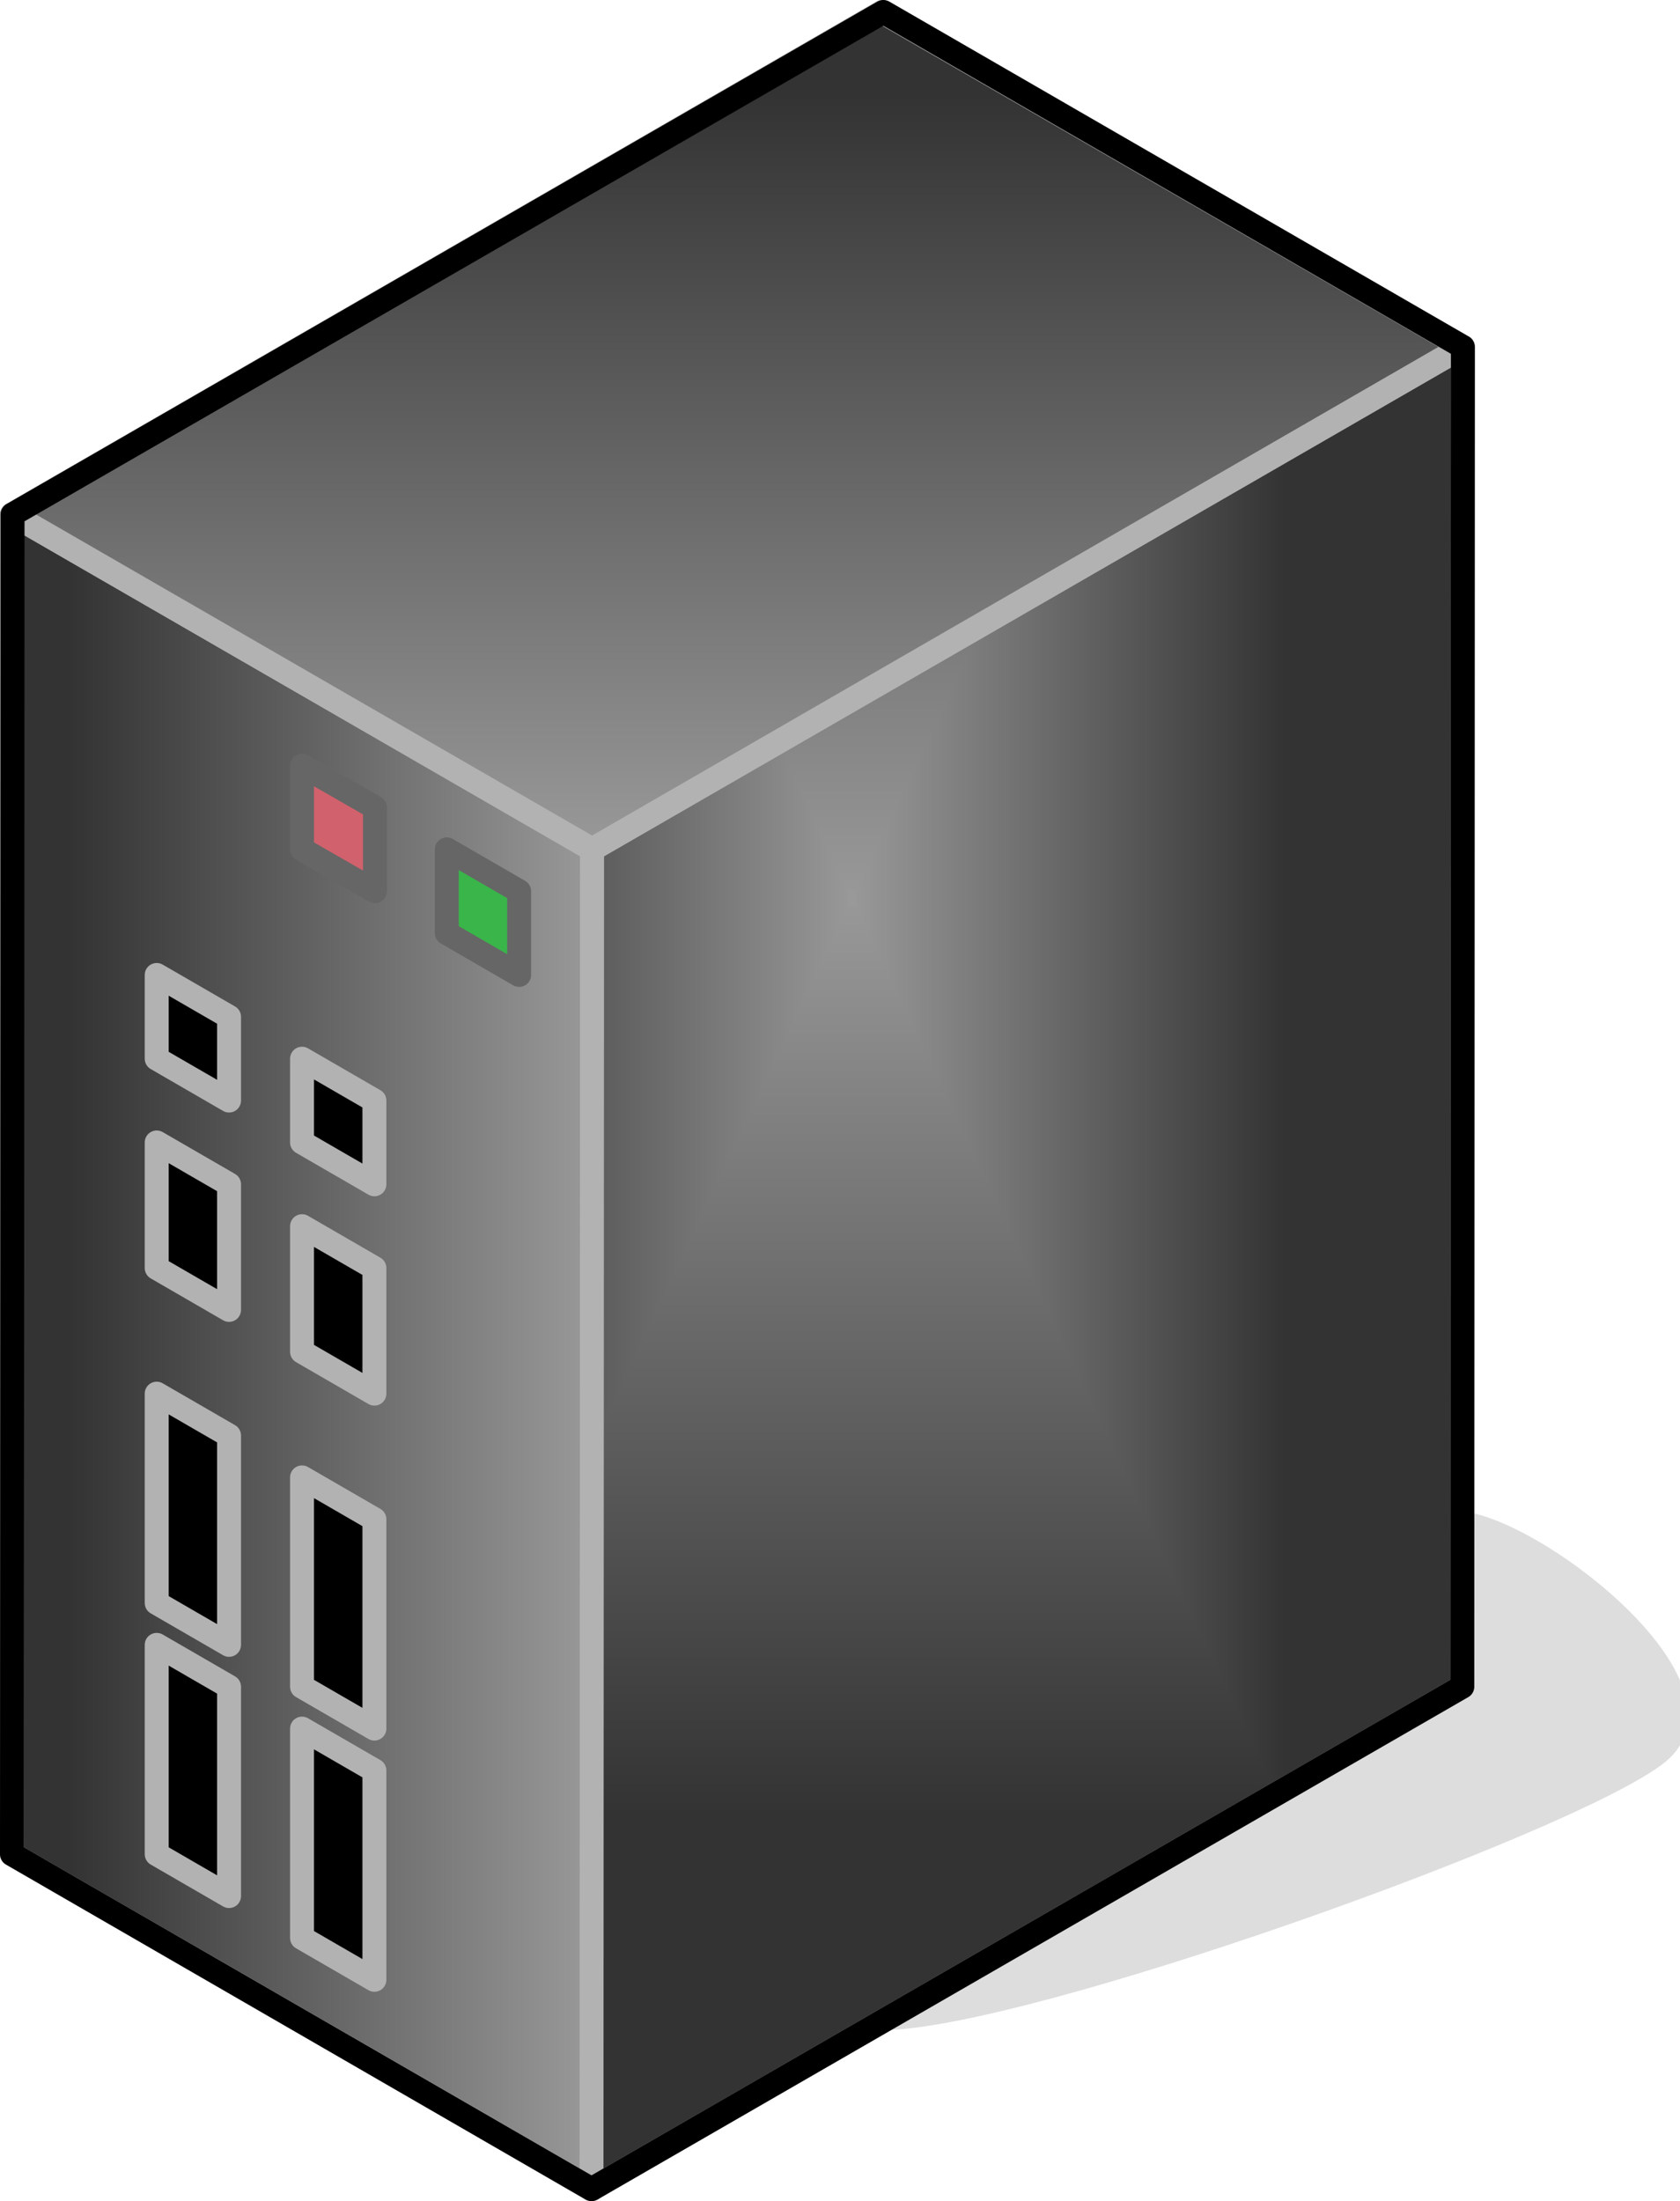 <?xml version="1.0" encoding="UTF-8"?>
<!DOCTYPE svg PUBLIC "-//W3C//DTD SVG 1.1//EN" "http://www.w3.org/Graphics/SVG/1.1/DTD/svg11.dtd">
<svg version="1.2" width="28.09mm" height="36.8mm" viewBox="3773 20962 2809 3680" preserveAspectRatio="xMidYMid" fill-rule="evenodd" stroke-width="28.222" stroke-linejoin="round" xmlns="http://www.w3.org/2000/svg" xmlns:ooo="http://xml.openoffice.org/svg/export" xmlns:xlink="http://www.w3.org/1999/xlink" xmlns:presentation="http://sun.com/xmlns/staroffice/presentation" xmlns:smil="http://www.w3.org/2001/SMIL20/" xmlns:anim="urn:oasis:names:tc:opendocument:xmlns:animation:1.0" xml:space="preserve">
 <defs class="ClipPathGroup">
  <clipPath id="presentation_clip_path" clipPathUnits="userSpaceOnUse">
   <rect x="3773" y="20962" width="2809" height="3680"/>
  </clipPath>
 </defs>
 <defs class="TextShapeIndex">
  <g ooo:slide="id1" ooo:id-list="id3 id4 id5 id6 id7 id8 id9 id10 id11 id12 id13 id14 id15 id16 id17"/>
 </defs>
 <defs class="EmbeddedBulletChars">
  <g id="bullet-char-template(57356)" transform="scale(0,-0)">
   <path d="M 580,1141 L 1163,571 580,0 -4,571 580,1141 Z"/>
  </g>
  <g id="bullet-char-template(57354)" transform="scale(0,-0)">
   <path d="M 8,1128 L 1137,1128 1137,0 8,0 8,1128 Z"/>
  </g>
  <g id="bullet-char-template(10146)" transform="scale(0,-0)">
   <path d="M 174,0 L 602,739 174,1481 1456,739 174,0 Z M 1358,739 L 309,1346 659,739 1358,739 Z"/>
  </g>
  <g id="bullet-char-template(10132)" transform="scale(0,-0)">
   <path d="M 2015,739 L 1276,0 717,0 1260,543 174,543 174,936 1260,936 717,1481 1274,1481 2015,739 Z"/>
  </g>
  <g id="bullet-char-template(10007)" transform="scale(0,-0)">
   <path d="M 0,-2 C -7,14 -16,27 -25,37 L 356,567 C 262,823 215,952 215,954 215,979 228,992 255,992 264,992 276,990 289,987 310,991 331,999 354,1012 L 381,999 492,748 772,1049 836,1024 860,1049 C 881,1039 901,1025 922,1006 886,937 835,863 770,784 769,783 710,716 594,584 L 774,223 C 774,196 753,168 711,139 L 727,119 C 717,90 699,76 672,76 641,76 570,178 457,381 L 164,-76 C 142,-110 111,-127 72,-127 30,-127 9,-110 8,-76 1,-67 -2,-52 -2,-32 -2,-23 -1,-13 0,-2 Z"/>
  </g>
  <g id="bullet-char-template(10004)" transform="scale(0,-0)">
   <path d="M 285,-33 C 182,-33 111,30 74,156 52,228 41,333 41,471 41,549 55,616 82,672 116,743 169,778 240,778 293,778 328,747 346,684 L 369,508 C 377,444 397,411 428,410 L 1163,1116 C 1174,1127 1196,1133 1229,1133 1271,1133 1292,1118 1292,1087 L 1292,965 C 1292,929 1282,901 1262,881 L 442,47 C 390,-6 338,-33 285,-33 Z"/>
  </g>
  <g id="bullet-char-template(9679)" transform="scale(0,-0)">
   <path d="M 813,0 C 632,0 489,54 383,161 276,268 223,411 223,592 223,773 276,916 383,1023 489,1130 632,1184 813,1184 992,1184 1136,1130 1245,1023 1353,916 1407,772 1407,592 1407,412 1353,268 1245,161 1136,54 992,0 813,0 Z"/>
  </g>
  <g id="bullet-char-template(8226)" transform="scale(0,-0)">
   <path d="M 346,457 C 273,457 209,483 155,535 101,586 74,649 74,723 74,796 101,859 155,911 209,963 273,989 346,989 419,989 480,963 531,910 582,859 608,796 608,723 608,648 583,586 532,535 482,483 420,457 346,457 Z"/>
  </g>
  <g id="bullet-char-template(8211)" transform="scale(0,-0)">
   <path d="M -4,459 L 1135,459 1135,606 -4,606 -4,459 Z"/>
  </g>
 </defs>
 <defs class="TextEmbeddedBitmaps"/>
 <g class="SlideGroup">
  <g>
   <g id="id1" class="Slide" clip-path="url(#presentation_clip_path)">
    <g class="Page">
     <g class="Group">
      <g class="com.sun.star.drawing.ClosedBezierShape">
       <g id="id3">
        <rect class="BoundingBox" stroke="none" fill="none" x="5247" y="23501" width="1336" height="843"/>
        <path fill="rgb(221,221,221)" stroke="none" d="M 5248,24342 C 5483,24342 6400,24014 6547,23898 6694,23782 6330,23502 6205,23502 6205,23650 5248,24094 5248,24342 Z"/>
        <path fill="none" stroke="rgb(221,221,221)" d="M 5248,24342 C 5483,24342 6400,24014 6547,23898 6694,23782 6330,23502 6205,23502 6205,23650 5248,24094 5248,24342 Z"/>
       </g>
      </g>
      <g class="Group">
       <g class="com.sun.star.drawing.PolyPolygonShape">
        <g id="id4">
         <rect class="BoundingBox" stroke="none" fill="none" x="3773" y="21802" width="1011" height="2842"/>
         <g>
          <defs>
           <linearGradient id="gradient1" x1="3792" y1="23222" x2="4764" y2="23222" gradientUnits="userSpaceOnUse">
            <stop offset="0.1" style="stop-color:rgb(51,51,51)"/>
            <stop offset="1" style="stop-color:rgb(153,153,153)"/>
           </linearGradient>
          </defs>
          <path style="fill:url(#gradient1)" d="M 3793,24062 L 3793,21822 4763,22382 4763,24622 3793,24062 Z"/>
         </g>
         <path fill="none" stroke="rgb(178,178,178)" stroke-width="40" stroke-linejoin="round" d="M 3793,24062 L 3793,21822 4763,22382 4763,24622 3793,24062 Z"/>
        </g>
       </g>
       <g class="com.sun.star.drawing.PolyPolygonShape">
        <g id="id5">
         <rect class="BoundingBox" stroke="none" fill="none" x="4742" y="21522" width="1498" height="3121"/>
         <g>
          <defs>
           <pattern id="pattern1" x="4762" y="21542" width="1458" height="3081" patternUnits="userSpaceOnUse">
            <g transform="translate(-4762,-21542)">
             <path fill="rgb(51,51,51)" stroke="none" d="M 4761,21541 L 6220,21541 6220,24623 4761,24623 4761,21541 Z M 4477,20940 L 5920,20940 5920,23990 4477,23990 4477,20940 Z"/>
             <path fill="rgb(52,52,52)" stroke="none" d="M 4477,20940 L 5920,20940 5920,23990 4477,23990 4477,20940 Z M 4484,20955 L 5913,20955 5913,23975 4484,23975 4484,20955 Z"/>
             <path fill="rgb(53,53,53)" stroke="none" d="M 4484,20955 L 5913,20955 5913,23975 4484,23975 4484,20955 Z M 4491,20970 L 5906,20970 5906,23960 4491,23960 4491,20970 Z"/>
             <path fill="rgb(54,54,54)" stroke="none" d="M 4491,20970 L 5906,20970 5906,23960 4491,23960 4491,20970 Z M 4498,20985 L 5899,20985 5899,23945 4498,23945 4498,20985 Z"/>
             <path fill="rgb(55,55,55)" stroke="none" d="M 4498,20985 L 5899,20985 5899,23945 4498,23945 4498,20985 Z M 4505,21000 L 5892,21000 5892,23930 4505,23930 4505,21000 Z"/>
             <path fill="rgb(56,56,56)" stroke="none" d="M 4505,21000 L 5892,21000 5892,23930 4505,23930 4505,21000 Z M 4512,21015 L 5885,21015 5885,23915 4512,23915 4512,21015 Z"/>
             <path fill="rgb(57,57,57)" stroke="none" d="M 4512,21015 L 5885,21015 5885,23915 4512,23915 4512,21015 Z M 4520,21030 L 5877,21030 5877,23900 4520,23900 4520,21030 Z"/>
             <path fill="rgb(58,58,58)" stroke="none" d="M 4520,21030 L 5877,21030 5877,23900 4520,23900 4520,21030 Z M 4527,21045 L 5870,21045 5870,23885 4527,23885 4527,21045 Z"/>
             <path fill="rgb(59,59,59)" stroke="none" d="M 4527,21045 L 5870,21045 5870,23885 4527,23885 4527,21045 Z M 4534,21061 L 5863,21061 5863,23869 4534,23869 4534,21061 Z"/>
             <path fill="rgb(60,60,60)" stroke="none" d="M 4534,21061 L 5863,21061 5863,23869 4534,23869 4534,21061 Z M 4541,21076 L 5856,21076 5856,23854 4541,23854 4541,21076 Z"/>
             <path fill="rgb(61,61,61)" stroke="none" d="M 4541,21076 L 5856,21076 5856,23854 4541,23854 4541,21076 Z M 4548,21091 L 5849,21091 5849,23839 4548,23839 4548,21091 Z"/>
             <path fill="rgb(62,62,62)" stroke="none" d="M 4548,21091 L 5849,21091 5849,23839 4548,23839 4548,21091 Z M 4555,21106 L 5842,21106 5842,23824 4555,23824 4555,21106 Z"/>
             <path fill="rgb(63,63,63)" stroke="none" d="M 4555,21106 L 5842,21106 5842,23824 4555,23824 4555,21106 Z M 4563,21121 L 5834,21121 5834,23809 4563,23809 4563,21121 Z"/>
             <path fill="rgb(64,64,64)" stroke="none" d="M 4563,21121 L 5834,21121 5834,23809 4563,23809 4563,21121 Z M 4570,21136 L 5827,21136 5827,23794 4570,23794 4570,21136 Z"/>
             <path fill="rgb(65,65,65)" stroke="none" d="M 4570,21136 L 5827,21136 5827,23794 4570,23794 4570,21136 Z M 4577,21151 L 5820,21151 5820,23779 4577,23779 4577,21151 Z"/>
             <path fill="rgb(66,66,66)" stroke="none" d="M 4577,21151 L 5820,21151 5820,23779 4577,23779 4577,21151 Z M 4584,21166 L 5813,21166 5813,23764 4584,23764 4584,21166 Z"/>
             <path fill="rgb(67,67,67)" stroke="none" d="M 4584,21166 L 5813,21166 5813,23764 4584,23764 4584,21166 Z M 4591,21181 L 5806,21181 5806,23749 4591,23749 4591,21181 Z"/>
             <path fill="rgb(68,68,68)" stroke="none" d="M 4591,21181 L 5806,21181 5806,23749 4591,23749 4591,21181 Z M 4598,21197 L 5799,21197 5799,23733 4598,23733 4598,21197 Z"/>
             <path fill="rgb(69,69,69)" stroke="none" d="M 4598,21197 L 5799,21197 5799,23733 4598,23733 4598,21197 Z M 4605,21212 L 5792,21212 5792,23718 4605,23718 4605,21212 Z"/>
             <path fill="rgb(70,70,70)" stroke="none" d="M 4605,21212 L 5792,21212 5792,23718 4605,23718 4605,21212 Z M 4613,21227 L 5784,21227 5784,23703 4613,23703 4613,21227 Z"/>
             <path fill="rgb(71,71,71)" stroke="none" d="M 4613,21227 L 5784,21227 5784,23703 4613,23703 4613,21227 Z M 4620,21242 L 5777,21242 5777,23688 4620,23688 4620,21242 Z"/>
             <path fill="rgb(72,72,72)" stroke="none" d="M 4620,21242 L 5777,21242 5777,23688 4620,23688 4620,21242 Z M 4627,21257 L 5770,21257 5770,23673 4627,23673 4627,21257 Z"/>
             <path fill="rgb(73,73,73)" stroke="none" d="M 4627,21257 L 5770,21257 5770,23673 4627,23673 4627,21257 Z M 4634,21272 L 5763,21272 5763,23658 4634,23658 4634,21272 Z"/>
             <path fill="rgb(74,74,74)" stroke="none" d="M 4634,21272 L 5763,21272 5763,23658 4634,23658 4634,21272 Z M 4641,21287 L 5756,21287 5756,23643 4641,23643 4641,21287 Z"/>
             <path fill="rgb(75,75,75)" stroke="none" d="M 4641,21287 L 5756,21287 5756,23643 4641,23643 4641,21287 Z M 4648,21302 L 5749,21302 5749,23628 4648,23628 4648,21302 Z"/>
             <path fill="rgb(76,76,76)" stroke="none" d="M 4648,21302 L 5749,21302 5749,23628 4648,23628 4648,21302 Z M 4656,21317 L 5741,21317 5741,23613 4656,23613 4656,21317 Z"/>
             <path fill="rgb(77,77,77)" stroke="none" d="M 4656,21317 L 5741,21317 5741,23613 4656,23613 4656,21317 Z M 4663,21333 L 5734,21333 5734,23597 4663,23597 4663,21333 Z"/>
             <path fill="rgb(78,78,78)" stroke="none" d="M 4663,21333 L 5734,21333 5734,23597 4663,23597 4663,21333 Z M 4670,21348 L 5727,21348 5727,23582 4670,23582 4670,21348 Z"/>
             <path fill="rgb(79,79,79)" stroke="none" d="M 4670,21348 L 5727,21348 5727,23582 4670,23582 4670,21348 Z M 4677,21363 L 5720,21363 5720,23567 4677,23567 4677,21363 Z"/>
             <path fill="rgb(80,80,80)" stroke="none" d="M 4677,21363 L 5720,21363 5720,23567 4677,23567 4677,21363 Z M 4684,21378 L 5713,21378 5713,23552 4684,23552 4684,21378 Z"/>
             <path fill="rgb(81,81,81)" stroke="none" d="M 4684,21378 L 5713,21378 5713,23552 4684,23552 4684,21378 Z M 4691,21393 L 5706,21393 5706,23537 4691,23537 4691,21393 Z"/>
             <path fill="rgb(82,82,82)" stroke="none" d="M 4691,21393 L 5706,21393 5706,23537 4691,23537 4691,21393 Z M 4699,21408 L 5698,21408 5698,23522 4699,23522 4699,21408 Z"/>
             <path fill="rgb(83,83,83)" stroke="none" d="M 4699,21408 L 5698,21408 5698,23522 4699,23522 4699,21408 Z M 4706,21423 L 5691,21423 5691,23507 4706,23507 4706,21423 Z"/>
             <path fill="rgb(84,84,84)" stroke="none" d="M 4706,21423 L 5691,21423 5691,23507 4706,23507 4706,21423 Z M 4713,21438 L 5684,21438 5684,23492 4713,23492 4713,21438 Z"/>
             <path fill="rgb(85,85,85)" stroke="none" d="M 4713,21438 L 5684,21438 5684,23492 4713,23492 4713,21438 Z M 4720,21453 L 5677,21453 5677,23477 4720,23477 4720,21453 Z"/>
             <path fill="rgb(86,86,86)" stroke="none" d="M 4720,21453 L 5677,21453 5677,23477 4720,23477 4720,21453 Z M 4727,21469 L 5670,21469 5670,23461 4727,23461 4727,21469 Z"/>
             <path fill="rgb(87,87,87)" stroke="none" d="M 4727,21469 L 5670,21469 5670,23461 4727,23461 4727,21469 Z M 4734,21484 L 5663,21484 5663,23446 4734,23446 4734,21484 Z"/>
             <path fill="rgb(88,88,88)" stroke="none" d="M 4734,21484 L 5663,21484 5663,23446 4734,23446 4734,21484 Z M 4741,21499 L 5656,21499 5656,23431 4741,23431 4741,21499 Z"/>
             <path fill="rgb(89,89,89)" stroke="none" d="M 4741,21499 L 5656,21499 5656,23431 4741,23431 4741,21499 Z M 4748,21514 L 5648,21514 5648,23416 4748,23416 4748,21514 Z"/>
             <path fill="rgb(90,90,90)" stroke="none" d="M 4748,21514 L 5648,21514 5648,23416 4748,23416 4748,21514 Z M 4755,21528 L 5641,21528 5641,23401 4755,23401 4755,21528 Z"/>
             <path fill="rgb(91,91,91)" stroke="none" d="M 4755,21528 L 5641,21528 5641,23401 4755,23401 4755,21528 Z M 4762,21543 L 5634,21543 5634,23386 4762,23386 4762,21543 Z"/>
             <path fill="rgb(92,92,92)" stroke="none" d="M 4762,21543 L 5634,21543 5634,23386 4762,23386 4762,21543 Z M 4769,21558 L 5627,21558 5627,23371 4769,23371 4769,21558 Z"/>
             <path fill="rgb(93,93,93)" stroke="none" d="M 4769,21558 L 5627,21558 5627,23371 4769,23371 4769,21558 Z M 4776,21573 L 5620,21573 5620,23356 4776,23356 4776,21573 Z"/>
             <path fill="rgb(94,94,94)" stroke="none" d="M 4776,21573 L 5620,21573 5620,23356 4776,23356 4776,21573 Z M 4783,21588 L 5613,21588 5613,23341 4783,23341 4783,21588 Z"/>
             <path fill="rgb(95,95,95)" stroke="none" d="M 4783,21588 L 5613,21588 5613,23341 4783,23341 4783,21588 Z M 4791,21604 L 5605,21604 5605,23325 4791,23325 4791,21604 Z"/>
             <path fill="rgb(96,96,96)" stroke="none" d="M 4791,21604 L 5605,21604 5605,23325 4791,23325 4791,21604 Z M 4798,21619 L 5598,21619 5598,23310 4798,23310 4798,21619 Z"/>
             <path fill="rgb(97,97,97)" stroke="none" d="M 4798,21619 L 5598,21619 5598,23310 4798,23310 4798,21619 Z M 4805,21634 L 5591,21634 5591,23295 4805,23295 4805,21634 Z"/>
             <path fill="rgb(98,98,98)" stroke="none" d="M 4805,21634 L 5591,21634 5591,23295 4805,23295 4805,21634 Z M 4812,21649 L 5584,21649 5584,23280 4812,23280 4812,21649 Z"/>
             <path fill="rgb(99,99,99)" stroke="none" d="M 4812,21649 L 5584,21649 5584,23280 4812,23280 4812,21649 Z M 4819,21664 L 5577,21664 5577,23265 4819,23265 4819,21664 Z"/>
             <path fill="rgb(100,100,100)" stroke="none" d="M 4819,21664 L 5577,21664 5577,23265 4819,23265 4819,21664 Z M 4826,21679 L 5570,21679 5570,23250 4826,23250 4826,21679 Z"/>
             <path fill="rgb(101,101,101)" stroke="none" d="M 4826,21679 L 5570,21679 5570,23250 4826,23250 4826,21679 Z M 4834,21694 L 5562,21694 5562,23235 4834,23235 4834,21694 Z"/>
             <path fill="rgb(102,102,102)" stroke="none" d="M 4834,21694 L 5562,21694 5562,23235 4834,23235 4834,21694 Z M 4841,21709 L 5555,21709 5555,23220 4841,23220 4841,21709 Z"/>
             <path fill="rgb(103,103,103)" stroke="none" d="M 4841,21709 L 5555,21709 5555,23220 4841,23220 4841,21709 Z M 4848,21724 L 5548,21724 5548,23205 4848,23205 4848,21724 Z"/>
             <path fill="rgb(104,104,104)" stroke="none" d="M 4848,21724 L 5548,21724 5548,23205 4848,23205 4848,21724 Z M 4855,21740 L 5541,21740 5541,23189 4855,23189 4855,21740 Z"/>
             <path fill="rgb(105,105,105)" stroke="none" d="M 4855,21740 L 5541,21740 5541,23189 4855,23189 4855,21740 Z M 4862,21755 L 5534,21755 5534,23174 4862,23174 4862,21755 Z"/>
             <path fill="rgb(106,106,106)" stroke="none" d="M 4862,21755 L 5534,21755 5534,23174 4862,23174 4862,21755 Z M 4869,21770 L 5527,21770 5527,23159 4869,23159 4869,21770 Z"/>
             <path fill="rgb(107,107,107)" stroke="none" d="M 4869,21770 L 5527,21770 5527,23159 4869,23159 4869,21770 Z M 4876,21785 L 5520,21785 5520,23144 4876,23144 4876,21785 Z"/>
             <path fill="rgb(108,108,108)" stroke="none" d="M 4876,21785 L 5520,21785 5520,23144 4876,23144 4876,21785 Z M 4884,21800 L 5512,21800 5512,23129 4884,23129 4884,21800 Z"/>
             <path fill="rgb(109,109,109)" stroke="none" d="M 4884,21800 L 5512,21800 5512,23129 4884,23129 4884,21800 Z M 4891,21815 L 5505,21815 5505,23114 4891,23114 4891,21815 Z"/>
             <path fill="rgb(110,110,110)" stroke="none" d="M 4891,21815 L 5505,21815 5505,23114 4891,23114 4891,21815 Z M 4898,21830 L 5498,21830 5498,23099 4898,23099 4898,21830 Z"/>
             <path fill="rgb(111,111,111)" stroke="none" d="M 4898,21830 L 5498,21830 5498,23099 4898,23099 4898,21830 Z M 4905,21845 L 5491,21845 5491,23084 4905,23084 4905,21845 Z"/>
             <path fill="rgb(112,112,112)" stroke="none" d="M 4905,21845 L 5491,21845 5491,23084 4905,23084 4905,21845 Z M 4912,21860 L 5484,21860 5484,23069 4912,23069 4912,21860 Z"/>
             <path fill="rgb(113,113,113)" stroke="none" d="M 4912,21860 L 5484,21860 5484,23069 4912,23069 4912,21860 Z M 4919,21876 L 5477,21876 5477,23053 4919,23053 4919,21876 Z"/>
             <path fill="rgb(114,114,114)" stroke="none" d="M 4919,21876 L 5477,21876 5477,23053 4919,23053 4919,21876 Z M 4927,21891 L 5469,21891 5469,23038 4927,23038 4927,21891 Z"/>
             <path fill="rgb(115,115,115)" stroke="none" d="M 4927,21891 L 5469,21891 5469,23038 4927,23038 4927,21891 Z M 4934,21906 L 5462,21906 5462,23023 4934,23023 4934,21906 Z"/>
             <path fill="rgb(116,116,116)" stroke="none" d="M 4934,21906 L 5462,21906 5462,23023 4934,23023 4934,21906 Z M 4941,21921 L 5455,21921 5455,23008 4941,23008 4941,21921 Z"/>
             <path fill="rgb(117,117,117)" stroke="none" d="M 4941,21921 L 5455,21921 5455,23008 4941,23008 4941,21921 Z M 4948,21936 L 5448,21936 5448,22993 4948,22993 4948,21936 Z"/>
             <path fill="rgb(118,118,118)" stroke="none" d="M 4948,21936 L 5448,21936 5448,22993 4948,22993 4948,21936 Z M 4955,21951 L 5441,21951 5441,22978 4955,22978 4955,21951 Z"/>
             <path fill="rgb(119,119,119)" stroke="none" d="M 4955,21951 L 5441,21951 5441,22978 4955,22978 4955,21951 Z M 4962,21966 L 5434,21966 5434,22963 4962,22963 4962,21966 Z"/>
             <path fill="rgb(120,120,120)" stroke="none" d="M 4962,21966 L 5434,21966 5434,22963 4962,22963 4962,21966 Z M 4969,21981 L 5427,21981 5427,22948 4969,22948 4969,21981 Z"/>
             <path fill="rgb(121,121,121)" stroke="none" d="M 4969,21981 L 5427,21981 5427,22948 4969,22948 4969,21981 Z M 4977,21997 L 5419,21997 5419,22932 4977,22932 4977,21997 Z"/>
             <path fill="rgb(122,122,122)" stroke="none" d="M 4977,21997 L 5419,21997 5419,22932 4977,22932 4977,21997 Z M 4984,22012 L 5412,22012 5412,22917 4984,22917 4984,22012 Z"/>
             <path fill="rgb(123,123,123)" stroke="none" d="M 4984,22012 L 5412,22012 5412,22917 4984,22917 4984,22012 Z M 4991,22027 L 5405,22027 5405,22902 4991,22902 4991,22027 Z"/>
             <path fill="rgb(124,124,124)" stroke="none" d="M 4991,22027 L 5405,22027 5405,22902 4991,22902 4991,22027 Z M 4998,22042 L 5398,22042 5398,22887 4998,22887 4998,22042 Z"/>
             <path fill="rgb(125,125,125)" stroke="none" d="M 4998,22042 L 5398,22042 5398,22887 4998,22887 4998,22042 Z M 5005,22057 L 5391,22057 5391,22872 5005,22872 5005,22057 Z"/>
             <path fill="rgb(126,126,126)" stroke="none" d="M 5005,22057 L 5391,22057 5391,22872 5005,22872 5005,22057 Z M 5012,22072 L 5384,22072 5384,22857 5012,22857 5012,22072 Z"/>
             <path fill="rgb(127,127,127)" stroke="none" d="M 5012,22072 L 5384,22072 5384,22857 5012,22857 5012,22072 Z M 5020,22087 L 5376,22087 5376,22842 5020,22842 5020,22087 Z"/>
             <path fill="rgb(128,128,128)" stroke="none" d="M 5020,22087 L 5376,22087 5376,22842 5020,22842 5020,22087 Z M 5027,22102 L 5369,22102 5369,22827 5027,22827 5027,22102 Z"/>
             <path fill="rgb(129,129,129)" stroke="none" d="M 5027,22102 L 5369,22102 5369,22827 5027,22827 5027,22102 Z M 5034,22117 L 5362,22117 5362,22812 5034,22812 5034,22117 Z"/>
             <path fill="rgb(130,130,130)" stroke="none" d="M 5034,22117 L 5362,22117 5362,22812 5034,22812 5034,22117 Z M 5041,22133 L 5355,22133 5355,22796 5041,22796 5041,22133 Z"/>
             <path fill="rgb(131,131,131)" stroke="none" d="M 5041,22133 L 5355,22133 5355,22796 5041,22796 5041,22133 Z M 5048,22148 L 5348,22148 5348,22781 5048,22781 5048,22148 Z"/>
             <path fill="rgb(132,132,132)" stroke="none" d="M 5048,22148 L 5348,22148 5348,22781 5048,22781 5048,22148 Z M 5055,22163 L 5341,22163 5341,22766 5055,22766 5055,22163 Z"/>
             <path fill="rgb(133,133,133)" stroke="none" d="M 5055,22163 L 5341,22163 5341,22766 5055,22766 5055,22163 Z M 5063,22178 L 5333,22178 5333,22751 5063,22751 5063,22178 Z"/>
             <path fill="rgb(134,134,134)" stroke="none" d="M 5063,22178 L 5333,22178 5333,22751 5063,22751 5063,22178 Z M 5070,22193 L 5326,22193 5326,22736 5070,22736 5070,22193 Z"/>
             <path fill="rgb(135,135,135)" stroke="none" d="M 5070,22193 L 5326,22193 5326,22736 5070,22736 5070,22193 Z M 5077,22208 L 5319,22208 5319,22721 5077,22721 5077,22208 Z"/>
             <path fill="rgb(136,136,136)" stroke="none" d="M 5077,22208 L 5319,22208 5319,22721 5077,22721 5077,22208 Z M 5084,22223 L 5312,22223 5312,22706 5084,22706 5084,22223 Z"/>
             <path fill="rgb(137,137,137)" stroke="none" d="M 5084,22223 L 5312,22223 5312,22706 5084,22706 5084,22223 Z M 5091,22238 L 5305,22238 5305,22691 5091,22691 5091,22238 Z"/>
             <path fill="rgb(138,138,138)" stroke="none" d="M 5091,22238 L 5305,22238 5305,22691 5091,22691 5091,22238 Z M 5098,22253 L 5298,22253 5298,22676 5098,22676 5098,22253 Z"/>
             <path fill="rgb(139,139,139)" stroke="none" d="M 5098,22253 L 5298,22253 5298,22676 5098,22676 5098,22253 Z M 5105,22269 L 5291,22269 5291,22660 5105,22660 5105,22269 Z"/>
             <path fill="rgb(140,140,140)" stroke="none" d="M 5105,22269 L 5291,22269 5291,22660 5105,22660 5105,22269 Z M 5113,22284 L 5283,22284 5283,22645 5113,22645 5113,22284 Z"/>
             <path fill="rgb(141,141,141)" stroke="none" d="M 5113,22284 L 5283,22284 5283,22645 5113,22645 5113,22284 Z M 5120,22299 L 5276,22299 5276,22630 5120,22630 5120,22299 Z"/>
             <path fill="rgb(142,142,142)" stroke="none" d="M 5120,22299 L 5276,22299 5276,22630 5120,22630 5120,22299 Z M 5127,22314 L 5269,22314 5269,22615 5127,22615 5127,22314 Z"/>
             <path fill="rgb(143,143,143)" stroke="none" d="M 5127,22314 L 5269,22314 5269,22615 5127,22615 5127,22314 Z M 5134,22329 L 5262,22329 5262,22600 5134,22600 5134,22329 Z"/>
             <path fill="rgb(144,144,144)" stroke="none" d="M 5134,22329 L 5262,22329 5262,22600 5134,22600 5134,22329 Z M 5141,22344 L 5255,22344 5255,22585 5141,22585 5141,22344 Z"/>
             <path fill="rgb(145,145,145)" stroke="none" d="M 5141,22344 L 5255,22344 5255,22585 5141,22585 5141,22344 Z M 5148,22359 L 5248,22359 5248,22570 5148,22570 5148,22359 Z"/>
             <path fill="rgb(146,146,146)" stroke="none" d="M 5148,22359 L 5248,22359 5248,22570 5148,22570 5148,22359 Z M 5156,22374 L 5240,22374 5240,22555 5156,22555 5156,22374 Z"/>
             <path fill="rgb(147,147,147)" stroke="none" d="M 5156,22374 L 5240,22374 5240,22555 5156,22555 5156,22374 Z M 5163,22389 L 5233,22389 5233,22540 5163,22540 5163,22389 Z"/>
             <path fill="rgb(148,148,148)" stroke="none" d="M 5163,22389 L 5233,22389 5233,22540 5163,22540 5163,22389 Z M 5170,22405 L 5226,22405 5226,22524 5170,22524 5170,22405 Z"/>
             <path fill="rgb(149,149,149)" stroke="none" d="M 5170,22405 L 5226,22405 5226,22524 5170,22524 5170,22405 Z M 5177,22420 L 5219,22420 5219,22509 5177,22509 5177,22420 Z"/>
             <path fill="rgb(150,150,150)" stroke="none" d="M 5177,22420 L 5219,22420 5219,22509 5177,22509 5177,22420 Z M 5184,22435 L 5212,22435 5212,22494 5184,22494 5184,22435 Z"/>
             <path fill="rgb(151,151,151)" stroke="none" d="M 5184,22435 L 5212,22435 5212,22494 5184,22494 5184,22435 Z M 5191,22450 L 5205,22450 5205,22479 5191,22479 5191,22450 Z"/>
             <path fill="rgb(153,153,153)" stroke="none" d="M 5191,22450 L 5205,22450 5205,22479 5191,22479 5191,22450 Z"/>
            </g>
           </pattern>
          </defs>
          <path style="fill:url(#pattern1)" d="M 4762,24622 L 4763,22382 6219,21542 6218,23782 4762,24622 Z"/>
         </g>
         <path fill="none" stroke="rgb(178,178,178)" stroke-width="40" stroke-linejoin="round" d="M 4762,24622 L 4763,22382 6219,21542 6218,23782 4762,24622 Z"/>
        </g>
       </g>
       <g class="com.sun.star.drawing.PolyPolygonShape">
        <g id="id6">
         <rect class="BoundingBox" stroke="none" fill="none" x="3773" y="20962" width="2466" height="1441"/>
         <g>
          <defs>
           <linearGradient id="gradient2" x1="5005" y1="20982" x2="5005" y2="22382" gradientUnits="userSpaceOnUse">
            <stop offset="0.1" style="stop-color:rgb(51,51,51)"/>
            <stop offset="1" style="stop-color:rgb(153,153,153)"/>
           </linearGradient>
          </defs>
          <path style="fill:url(#gradient2)" d="M 4763,22382 L 3793,21822 5248,20982 6218,21542 4763,22382 Z"/>
         </g>
         <path fill="none" stroke="rgb(178,178,178)" stroke-width="40" stroke-linejoin="round" d="M 4763,22382 L 3793,21822 5248,20982 6218,21542 4763,22382 Z"/>
        </g>
       </g>
       <g class="com.sun.star.drawing.PolyPolygonShape">
        <g id="id7">
         <rect class="BoundingBox" stroke="none" fill="none" x="3773" y="20962" width="2467" height="3681"/>
         <path fill="none" stroke="rgb(0,0,0)" stroke-width="40" stroke-linejoin="round" d="M 3793,24062 L 3794,21822 5250,20982 6219,21542 6218,23782 4762,24622 3793,24062 Z"/>
        </g>
       </g>
       <g class="com.sun.star.drawing.PolyPolygonShape">
        <g id="id8">
         <rect class="BoundingBox" stroke="none" fill="none" x="4500" y="22362" width="162" height="252"/>
         <path fill="rgb(57,181,74)" stroke="none" d="M 4520,22522 L 4520,22382 4641,22452 4641,22592 4520,22522 Z"/>
         <path fill="none" stroke="rgb(102,102,102)" stroke-width="40" stroke-linejoin="round" d="M 4520,22522 L 4520,22382 4641,22452 4641,22592 4520,22522 Z"/>
        </g>
       </g>
       <g class="com.sun.star.drawing.PolyPolygonShape">
        <g id="id9">
         <rect class="BoundingBox" stroke="none" fill="none" x="4258" y="22222" width="163" height="252"/>
         <path fill="rgb(209,97,108)" stroke="none" d="M 4278,22382 L 4278,22242 4400,22312 4400,22452 4278,22382 Z"/>
         <path fill="none" stroke="rgb(102,102,102)" stroke-width="40" stroke-linejoin="round" d="M 4278,22382 L 4278,22242 4400,22312 4400,22452 4278,22382 Z"/>
        </g>
       </g>
       <g class="com.sun.star.drawing.PolyPolygonShape">
        <g id="id10">
         <rect class="BoundingBox" stroke="none" fill="none" x="4015" y="23692" width="162" height="462"/>
         <path fill="rgb(0,0,0)" stroke="none" d="M 4035,24062 L 4035,23712 4156,23782 4156,24132 4035,24062 Z"/>
         <path fill="none" stroke="rgb(178,178,178)" stroke-width="40" stroke-linejoin="round" d="M 4035,24062 L 4035,23712 4156,23782 4156,24132 4035,24062 Z"/>
        </g>
       </g>
       <g class="com.sun.star.drawing.PolyPolygonShape">
        <g id="id11">
         <rect class="BoundingBox" stroke="none" fill="none" x="4258" y="23412" width="162" height="462"/>
         <path fill="rgb(0,0,0)" stroke="none" d="M 4278,23782 L 4278,23432 4399,23502 4399,23852 4278,23782 Z"/>
         <path fill="none" stroke="rgb(178,178,178)" stroke-width="40" stroke-linejoin="round" d="M 4278,23782 L 4278,23432 4399,23502 4399,23852 4278,23782 Z"/>
        </g>
       </g>
       <g class="com.sun.star.drawing.PolyPolygonShape">
        <g id="id12">
         <rect class="BoundingBox" stroke="none" fill="none" x="4015" y="22852" width="162" height="321"/>
         <path fill="rgb(0,0,0)" stroke="none" d="M 4035,23082 L 4035,22872 4156,22942 4156,23152 4035,23082 Z"/>
         <path fill="none" stroke="rgb(178,178,178)" stroke-width="40" stroke-linejoin="round" d="M 4035,23082 L 4035,22872 4156,22942 4156,23152 4035,23082 Z"/>
        </g>
       </g>
       <g class="com.sun.star.drawing.PolyPolygonShape">
        <g id="id13">
         <rect class="BoundingBox" stroke="none" fill="none" x="4015" y="22572" width="162" height="252"/>
         <path fill="rgb(0,0,0)" stroke="none" d="M 4035,22732 L 4035,22592 4156,22662 4156,22802 4035,22732 Z"/>
         <path fill="none" stroke="rgb(178,178,178)" stroke-width="40" stroke-linejoin="round" d="M 4035,22732 L 4035,22592 4156,22662 4156,22802 4035,22732 Z"/>
        </g>
       </g>
       <g class="com.sun.star.drawing.PolyPolygonShape">
        <g id="id14">
         <rect class="BoundingBox" stroke="none" fill="none" x="4015" y="23272" width="162" height="462"/>
         <path fill="rgb(0,0,0)" stroke="none" d="M 4035,23642 L 4035,23292 4156,23362 4156,23712 4035,23642 Z"/>
         <path fill="none" stroke="rgb(178,178,178)" stroke-width="40" stroke-linejoin="round" d="M 4035,23642 L 4035,23292 4156,23362 4156,23712 4035,23642 Z"/>
        </g>
       </g>
       <g class="com.sun.star.drawing.PolyPolygonShape">
        <g id="id15">
         <rect class="BoundingBox" stroke="none" fill="none" x="4258" y="23832" width="162" height="462"/>
         <path fill="rgb(0,0,0)" stroke="none" d="M 4278,24202 L 4278,23852 4399,23922 4399,24272 4278,24202 Z"/>
         <path fill="none" stroke="rgb(178,178,178)" stroke-width="40" stroke-linejoin="round" d="M 4278,24202 L 4278,23852 4399,23922 4399,24272 4278,24202 Z"/>
        </g>
       </g>
       <g class="com.sun.star.drawing.PolyPolygonShape">
        <g id="id16">
         <rect class="BoundingBox" stroke="none" fill="none" x="4258" y="22992" width="162" height="321"/>
         <path fill="rgb(0,0,0)" stroke="none" d="M 4278,23222 L 4278,23012 4399,23082 4399,23292 4278,23222 Z"/>
         <path fill="none" stroke="rgb(178,178,178)" stroke-width="40" stroke-linejoin="round" d="M 4278,23222 L 4278,23012 4399,23082 4399,23292 4278,23222 Z"/>
        </g>
       </g>
       <g class="com.sun.star.drawing.PolyPolygonShape">
        <g id="id17">
         <rect class="BoundingBox" stroke="none" fill="none" x="4258" y="22712" width="162" height="251"/>
         <path fill="rgb(0,0,0)" stroke="none" d="M 4278,22872 L 4278,22732 4399,22802 4399,22942 4278,22872 Z"/>
         <path fill="none" stroke="rgb(178,178,178)" stroke-width="40" stroke-linejoin="round" d="M 4278,22872 L 4278,22732 4399,22802 4399,22942 4278,22872 Z"/>
        </g>
       </g>
      </g>
     </g>
    </g>
   </g>
  </g>
 </g>
</svg>
